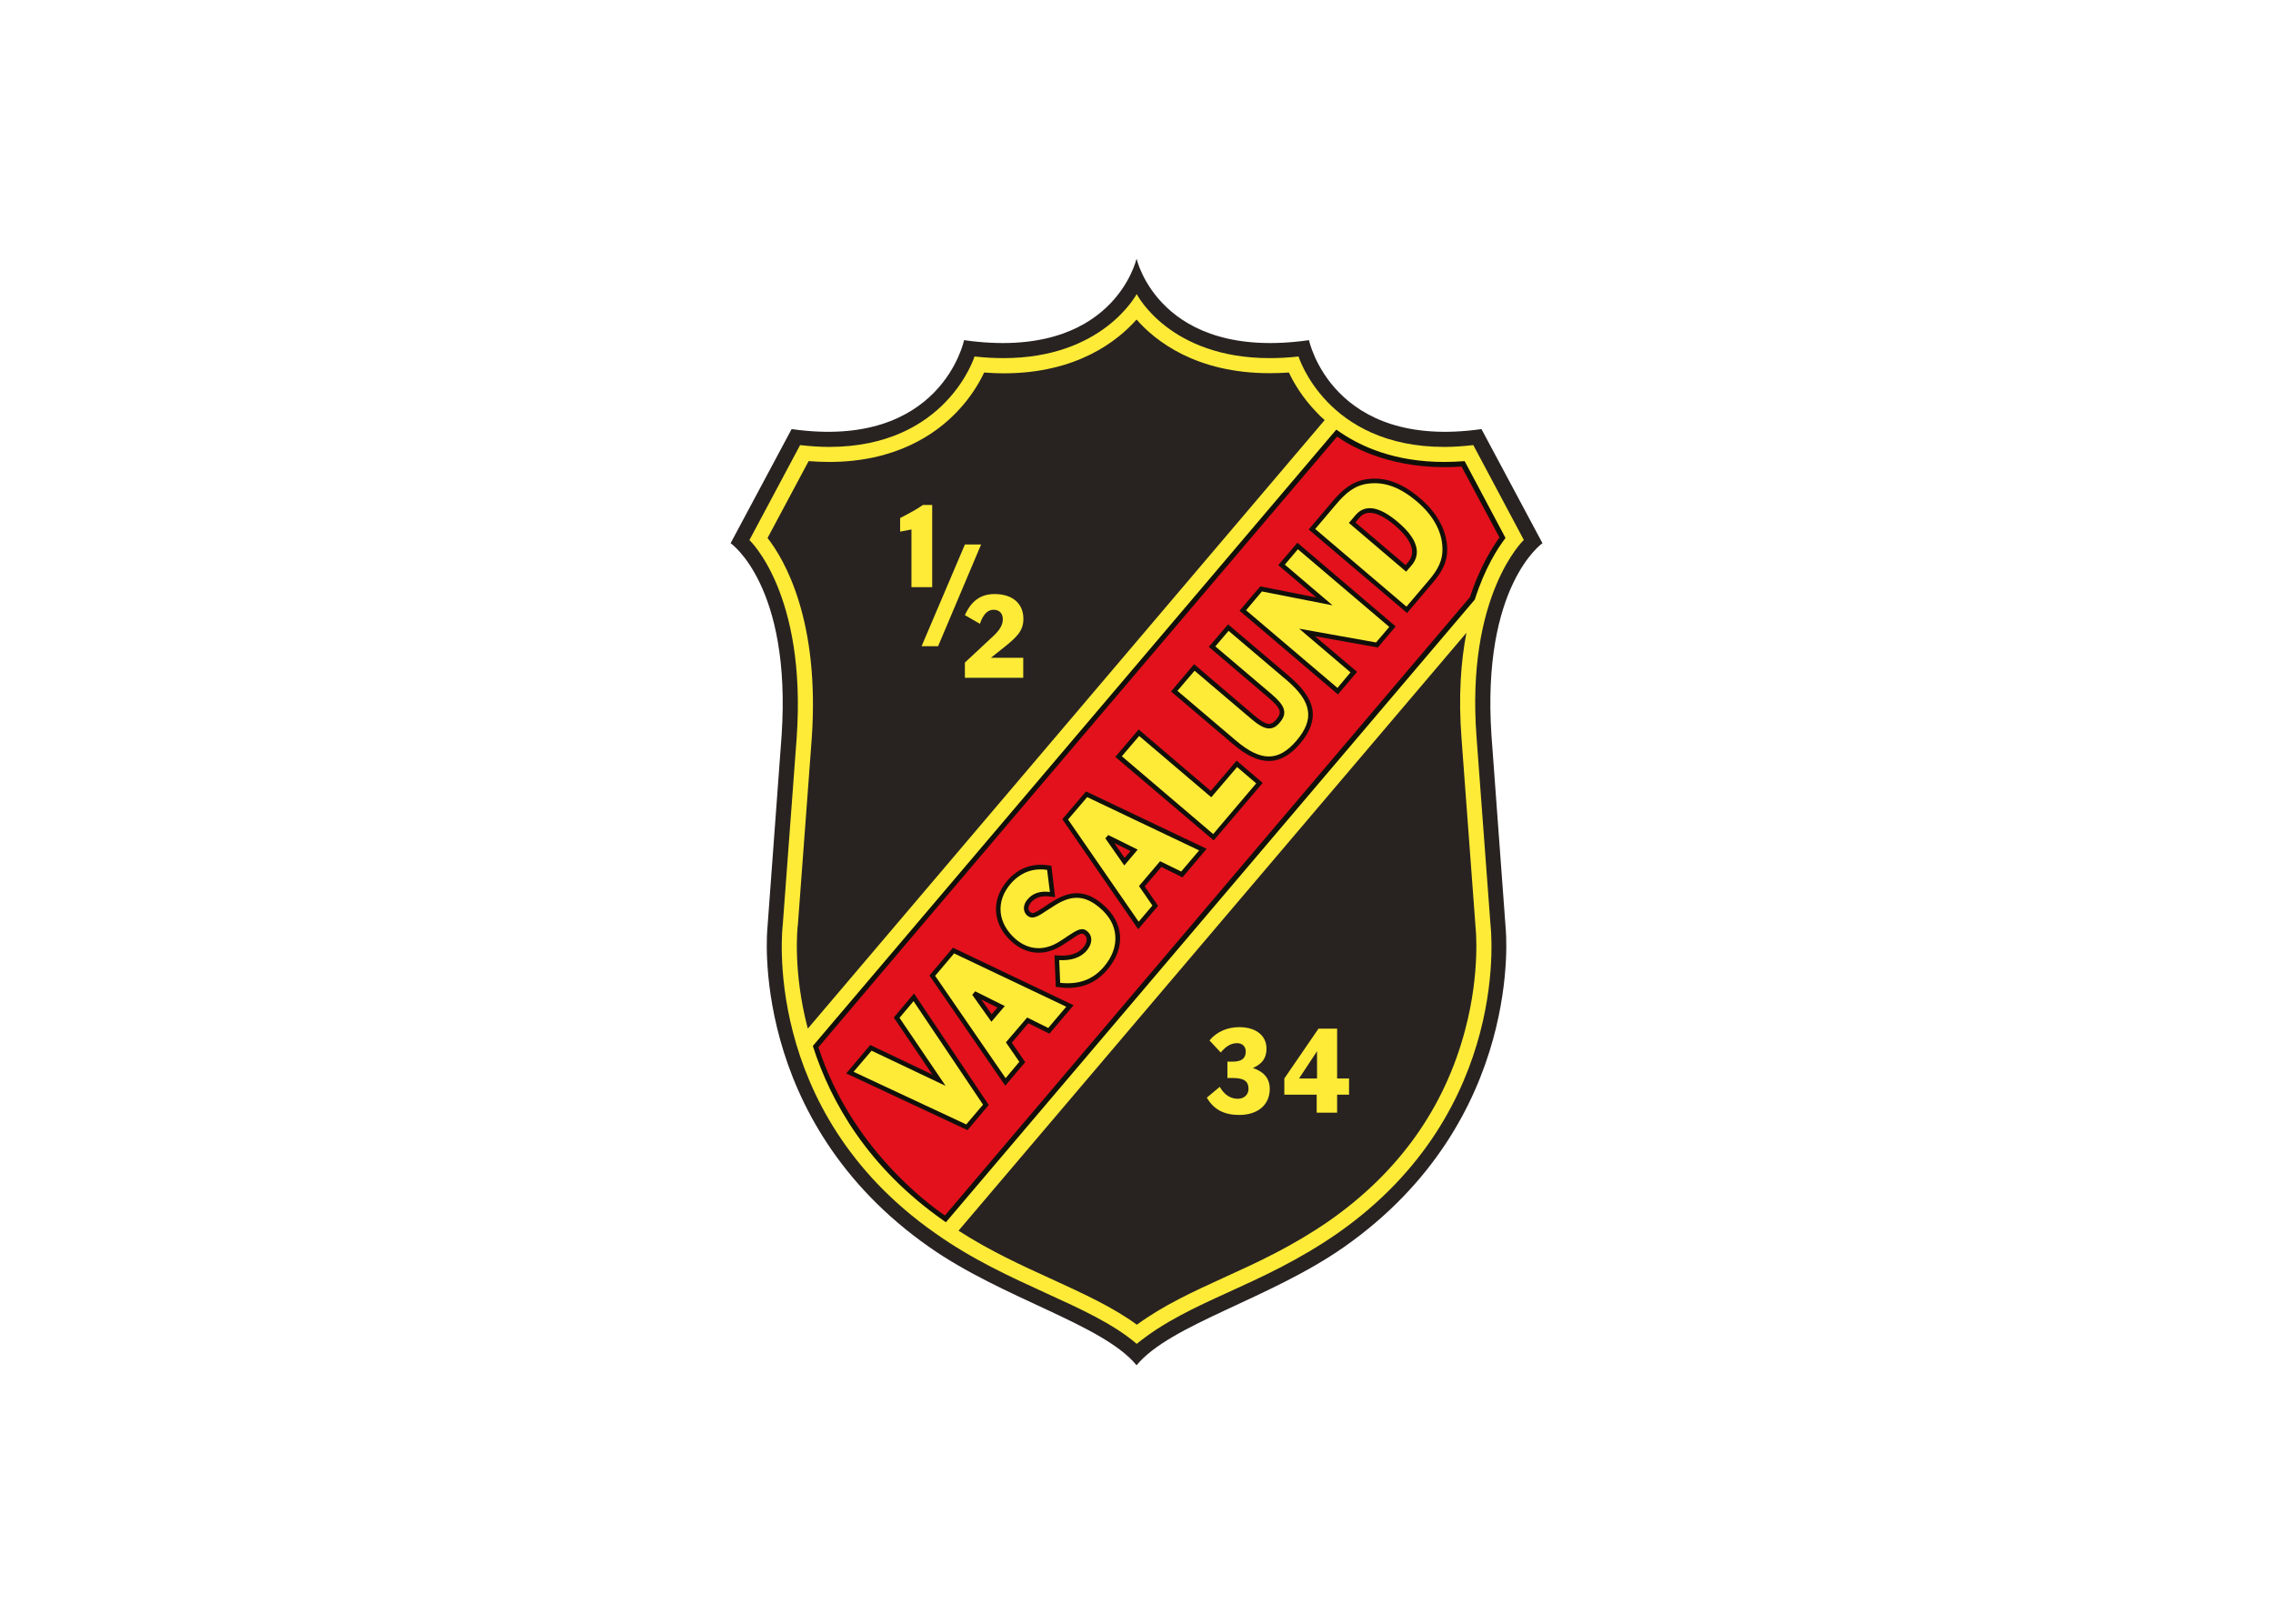 <svg clip-rule="evenodd" fill-rule="evenodd" stroke-linejoin="round" stroke-miterlimit="2" viewBox="0 0 560 400" xmlns="http://www.w3.org/2000/svg"><g fill-rule="nonzero" transform="matrix(7.733 0 0 7.733 91.397 15.445)"><path d="m24.391 6.24s.724 3.276 5.494 2.599c0 0 .73 3.51 5.495 2.833l1.943 3.635s-1.943 1.344-1.625 6.12l.453 6.146s.63 6.104-5.151 10.156c-2.365 1.656-5.531 2.459-6.609 3.766-1.073-1.307-4.245-2.11-6.605-3.766-5.786-4.052-5.156-10.156-5.156-10.156l.453-6.146c.318-4.776-1.625-6.12-1.625-6.12l1.943-3.635c4.771.677 5.495-2.833 5.495-2.833 4.771.677 5.495-2.599 5.495-2.599" fill="#282321"/><path d="m30.755 11.688s1.459 1.234 4.089 1.005l1.302 2.448s-.599.739-.979 1.963l-16.849 19.839s-3.073-1.87-4.245-5.615c-.005-.016 16.682-19.64 16.682-19.64" fill="#e3111c"/><path d="m14.255 31.365c1.031 3.171 3.464 4.974 4.031 5.359l16.73-19.703c.317-.99.765-1.662.937-1.896l-1.208-2.26c-.182.015-.37.02-.547.02-1.87 0-3.037-.703-3.417-.974-1.349 1.589-15.536 18.271-16.526 19.454m4.094 5.791-.12-.073c-.031-.021-3.135-1.942-4.318-5.703-.026-.094-.026-.094.75-1.01.454-.537 1.105-1.302 1.886-2.224 1.568-1.844 3.651-4.297 5.739-6.75 4.172-4.912 8.344-9.818 8.344-9.818l.11-.125.125.109c.01.006 1.208.995 3.333.995.203 0 .417-.01.63-.031l.11-.005 1.406 2.64-.068.084c-.005.005-.583.734-.953 1.911l-.01.031z" fill="#110f0a"/><g fill="#fdeb38"><path d="m35.167 17.104-16.849 19.834c-.021-.016-.042-.027-.063-.042-2.427-1.698-3.609-3.792-4.177-5.573l16.677-19.635c.755.546 1.865 1.031 3.443 1.031.208 0 .427-.011.646-.026l1.302 2.448c-.255.333-.662.968-.979 1.963m.021 10.386v.02c.005.016.166 1.443-.329 3.303-.656 2.484-2.114 4.531-4.333 6.083-1.193.823-2.297 1.328-3.365 1.812-.979.448-1.911.875-2.76 1.495-.76-.557-1.703-.989-2.693-1.443-.984-.447-1.994-.911-2.989-1.552l16.182-19.047c-.177.912-.26 2.027-.156 3.375zm-21.594.02c.005-.005.005-.015.005-.02l.443-5.954c.265-3.781-.875-5.713-1.407-6.395l1.308-2.448c.218.015.437.026.651.026 2.104 0 3.375-.865 4.067-1.589.454-.469.724-.942.875-1.26.209.015.417.026.62.026 2.334 0 3.63-1.031 4.235-1.714.599.683 1.895 1.709 4.239 1.709.203 0 .406-.006.615-.021.146.312.422.791.875 1.26.078.084.166.172.265.255l-16.468 19.386c-.485-1.844-.323-3.229-.323-3.261m23.135-12.307-1.609-3.021c-.328.037-.63.058-.922.058-3.76 0-4.646-2.881-4.646-2.881-.323.037-.63.052-.922.052-3.177 0-4.219-2.01-4.234-2.041-.021.031-1.089 2.041-4.24 2.041-.291 0-.599-.015-.927-.052 0 0-.89 2.881-4.635 2.881-.292 0-.599-.021-.922-.058l-1.615 3.026s1.828 1.693 1.506 6.292l-.443 5.953s-.745 5.912 4.854 9.833c2.354 1.672 4.927 2.25 6.422 3.527 1.739-1.412 3.911-1.797 6.406-3.527 5.604-3.921 4.865-9.833 4.865-9.833l-.443-5.953c-.349-4.547 1.505-6.297 1.505-6.297"/><path d="m28.099 32.026c.297-.135.432-.318.432-.615 0-.411-.323-.687-.87-.687-.38 0-.713.146-.947.422l.359.385c.167-.198.323-.297.521-.297.172 0 .276.11.276.266 0 .219-.13.323-.422.323h-.162v.521h.172c.339 0 .5.093.5.344 0 .187-.14.317-.338.317-.24 0-.432-.125-.578-.38l-.412.344c.219.38.552.552 1.031.552.605 0 .974-.333.974-.828 0-.334-.182-.547-.536-.667"/><path d="m30.141 32.359h-.573l.573-.869zm.64-1.588h-.593l-1.089 1.588v.516h1.031v.573h.651v-.573h.38v-.516h-.38z"/><path d="m17.219 16.708h.661v-2.619h-.297c-.187.135-.432.265-.724.416v.433l.36-.068z"/><path d="m18.068 18.589 1.37-3.24h-.516l-1.38 3.24z"/><path d="m18.922 17.599.479.276c.099-.297.245-.448.432-.448.188 0 .297.115.297.307 0 .172-.099.339-.286.516l-.922.859v.485h1.859v-.636h-1.031l.438-.349c.375-.302.598-.505.598-.89 0-.485-.338-.792-.921-.792-.438 0-.74.219-.943.672"/><path d="m16.745 30.422 1.354 1.989-2.172-1.026-.672.787 3.729 1.739.61-.713-2.297-3.422z"/></g><path d="m15.375 32.146 3.589 1.677.536-.63-2.214-3.297-.447.531 1.468 2.167-2.359-1.12zm3.63 1.859-3.864-1.807.765-.906 1.979.942-1.229-1.817.646-.766 2.38 3.552z" fill="#110f0a"/><path d="m20.078 30.073-.307.359-.552-.781zm-2.198-.99 2.334 3.386.536-.636-.427-.619.604-.704.672.334.672-.792-3.708-1.766z" fill="#fdeb38"/><path d="m19.443 29.844.333.469.182-.214zm.323.708-.61-.859.094-.11.943.469zm-1.792-1.463 2.245 3.26.437-.521-.427-.62.677-.791.672.333.573-.677-3.573-1.698zm2.234 3.5-2.416-3.511.75-.885 3.843 1.833-.77.906-.672-.333-.526.62.427.62z" fill="#110f0a"/><path d="m23.266 26.865c-.474-.401-.927-.438-1.469-.115-.109.068-.203.13-.287.187-.192.131-.333.219-.437.219-.042 0-.083-.015-.12-.047-.052-.041-.078-.104-.083-.172 0-.078.036-.156.099-.234.161-.182.37-.25.666-.213l.079.005-.105-.849-.047-.005c-.494-.068-.916.093-1.239.474-.505.593-.438 1.343.172 1.859.442.38.974.406 1.484.083.099-.062.182-.12.261-.172.182-.125.312-.213.411-.213.042 0 .083.015.125.052.141.125.13.323-.031.51-.177.209-.453.302-.828.282l-.063-.006.037.865.046.005c.094.016.188.021.271.021.49 0 .881-.182 1.198-.552.276-.328.412-.688.386-1.042-.032-.349-.209-.672-.526-.942" fill="#fdeb38"/><path d="m21.958 29.313c.589.062 1.037-.099 1.391-.511.266-.312.391-.656.365-.989-.021-.329-.193-.636-.495-.891-.459-.391-.865-.417-1.38-.109-.11.067-.204.13-.287.182-.307.208-.479.312-.646.172-.067-.058-.104-.141-.104-.229 0-.094.037-.193.115-.282.166-.198.396-.276.713-.239l-.088-.703c-.464-.068-.855.088-1.167.447-.234.277-.344.589-.313.907.032.312.198.609.48.854.416.354.916.38 1.395.073.099-.063.188-.12.261-.172.292-.193.458-.297.625-.151.088.073.13.177.125.286-.005.11-.057.219-.146.328-.187.219-.484.323-.875.303zm.25.161c-.088 0-.182-.005-.276-.021l-.114-.01-.042-1.011.146.011c.349.021.609-.068.771-.256.067-.078.104-.161.109-.234s-.021-.13-.073-.172c-.036-.031-.057-.036-.078-.036-.073 0-.203.088-.37.203-.078.047-.161.109-.265.172-.532.338-1.105.307-1.568-.089-.313-.265-.495-.594-.531-.948-.032-.359.088-.708.349-1.015.343-.407.786-.573 1.307-.5l.104.015.12 1-.167-.021c-.271-.031-.463.027-.604.193-.052.063-.078.125-.078.182 0 .047.016.084.052.115s.057.037.073.037c.083 0 .219-.094.396-.209.088-.062.182-.125.291-.187.573-.349 1.053-.313 1.553.119.333.282.52.62.552.99.026.375-.115.75-.407 1.094-.328.385-.739.578-1.25.578" fill="#110f0a"/><path d="m24.313 25.094-.308.359-.547-.786zm-2.193-.99 2.328 3.38.542-.63-.427-.62.598-.708.672.333.672-.791-3.708-1.761z" fill="#fdeb38"/><path d="m23.682 24.859.328.474.188-.218zm.318.714-.604-.865.094-.104.937.464zm-1.792-1.464 2.25 3.256.438-.516-.427-.62.672-.791.672.328.572-.672-3.567-1.698zm2.235 3.495-2.417-3.505.755-.885 3.844 1.828-.771.911-.672-.333-.531.62.427.619z" fill="#110f0a"/><path d="m26.766 23.297-2.302-1.953-.646.76 3.026 2.568 1.463-1.724-.724-.609z" fill="#fdeb38"/><path d="m23.922 22.094 2.911 2.479 1.37-1.615-.609-.52-.823.963-2.297-1.953zm2.927 2.682-3.135-2.661.744-.875 2.297 1.958.823-.964.833.709z" fill="#110f0a"/><path d="m29.234 19.625-1.921-1.63-.516.609 1.844 1.568c.416.354.479.536.26.792-.094.114-.187.171-.286.171-.136 0-.292-.088-.537-.296l-1.844-1.573-.645.755 1.921 1.63c.412.349.771.521 1.094.521.328 0 .641-.172.943-.531.302-.36.427-.693.375-1.016s-.276-.651-.688-1" fill="#fdeb38"/><path d="m25.693 20.01 1.864 1.584c.797.677 1.354.677 1.933 0 .291-.344.411-.656.359-.959-.047-.307-.266-.614-.661-.953l-1.865-1.583-.422.495 1.792 1.521c.229.198.343.338.385.468.047.146.011.276-.12.433-.109.13-.218.192-.343.192-.151 0-.323-.093-.584-.317l-1.791-1.521zm2.911 2.235c-.344 0-.719-.177-1.14-.537l-1.974-1.677.734-.87 1.901 1.62c.229.193.38.282.49.282.046 0 .125-.016.234-.146.094-.115.12-.198.094-.287-.037-.104-.141-.229-.349-.401l-1.901-1.62.614-.718 1.974 1.677c.422.364.657.703.714 1.041.052.349-.073.704-.391 1.079s-.646.557-1 .557" fill="#110f0a"/><path d="m29.01 16 1.365 1.161-2.016-.401-.583.693 3.021 2.568.516-.604-1.49-1.266 2.224.396.5-.578-3.026-2.573z" fill="#fdeb38"/><path d="m27.88 17.443 2.912 2.474.416-.495-1.635-1.391 2.448.438.422-.495-2.912-2.474-.416.49 1.52 1.296-2.25-.442zm2.927 2.682-3.135-2.667.661-.776 1.782.354-1.209-1.031.61-.713 3.13 2.666-.568.672-2-.359 1.339 1.135z" fill="#110f0a"/><path d="m31.26 14.651.162-.187c.114-.136.245-.198.401-.198.229 0 .521.14.849.427.401.338.797.833.427 1.265l-.125.151zm2.11-.729c-.552-.469-1.078-.662-1.62-.583-.443.057-.745.312-1.057.682l-.714.838 3.021 2.568.76-.891c.292-.338.48-.661.454-1.114-.032-.542-.323-1.057-.844-1.5" fill="#fdeb38"/><path d="m31.365 14.646 1.599 1.359.078-.094c.333-.385-.042-.848-.417-1.166-.318-.271-.589-.406-.802-.406-.136 0-.245.052-.344.171zm1.614 1.568-1.823-1.553.214-.25c.302-.354.755-.281 1.349.224.771.651.661 1.11.437 1.375zm-2.896-1.36 2.907 2.474.713-.838c.281-.329.458-.636.432-1.068-.026-.516-.307-1.016-.812-1.443-.537-.458-1.042-.64-1.563-.568-.421.053-.713.303-1.015.662zm2.927 2.677-3.135-2.661.76-.896c.323-.38.636-.646 1.11-.708.557-.078 1.104.119 1.672.604.536.453.833.989.869 1.547.027.479-.166.812-.473 1.166z" fill="#110f0a"/></g></svg>